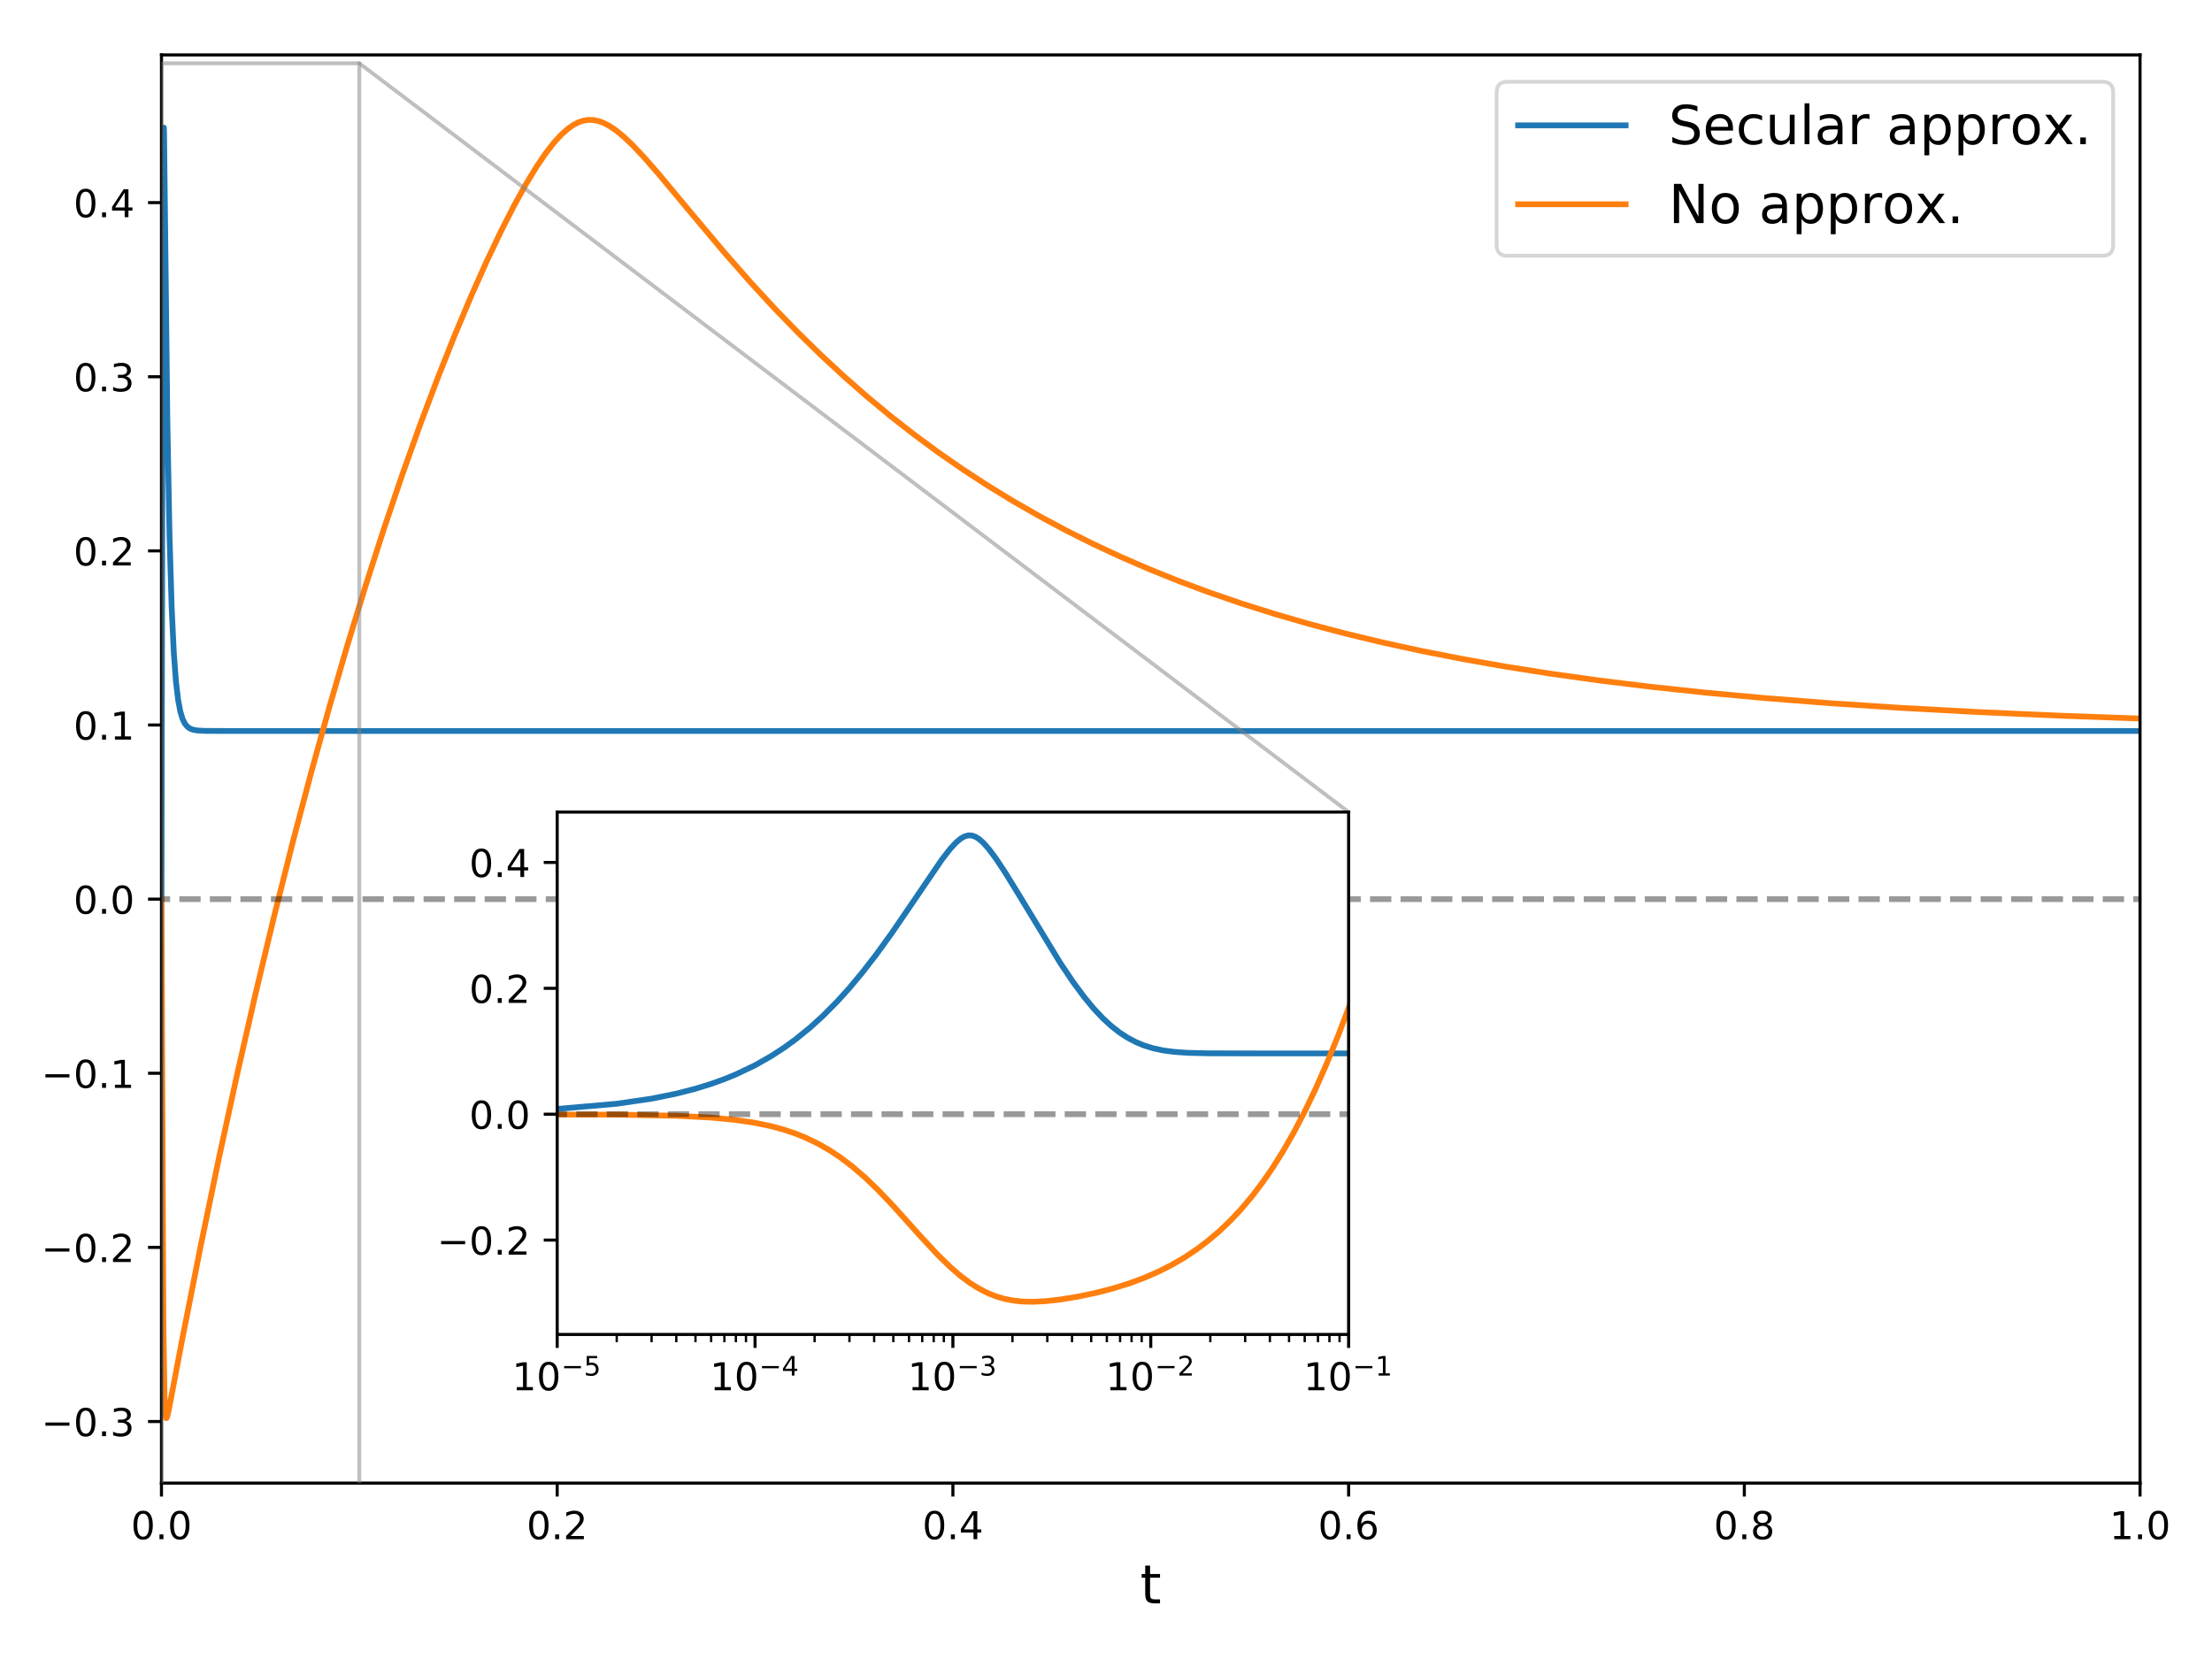 <?xml version="1.0" encoding="utf-8" standalone="no"?>
<!DOCTYPE svg PUBLIC "-//W3C//DTD SVG 1.1//EN"
  "http://www.w3.org/Graphics/SVG/1.1/DTD/svg11.dtd">
<!-- Created with matplotlib (https://matplotlib.org/) -->
<svg height="432pt" version="1.1" viewBox="0 0 576 432" width="576pt" xmlns="http://www.w3.org/2000/svg" xmlns:xlink="http://www.w3.org/1999/xlink">
 <defs>
  <style type="text/css">
*{stroke-linecap:butt;stroke-linejoin:round;}
  </style>
 </defs>
 <g id="figure_1">
  <g id="patch_1">
   <path d="M 0 432 
L 576 432 
L 576 0 
L 0 0 
z
" style="fill:#ffffff;"/>
  </g>
  <g id="axes_1">
   <g id="patch_2">
    <path d="M 42.05 386.2 
L 557.263 386.2 
L 557.263 14.3 
L 42.05 14.3 
z
" style="fill:#ffffff;"/>
   </g>
   <g id="matplotlib.axis_1">
    <g id="xtick_1">
     <g id="line2d_1">
      <defs>
       <path d="M 0 0 
L 0 3.5 
" id="mde26a92fc1" style="stroke:#000000;stroke-width:0.8;"/>
      </defs>
      <g>
       <use style="stroke:#000000;stroke-width:0.8;" x="42.045" xlink:href="#mde26a92fc1" y="386.2"/>
      </g>
     </g>
     <g id="text_1">
      <!-- 0.0 -->
      <defs>
       <path d="M 31.781 66.406 
Q 24.172 66.406 20.328 58.906 
Q 16.5 51.422 16.5 36.375 
Q 16.5 21.391 20.328 13.891 
Q 24.172 6.391 31.781 6.391 
Q 39.453 6.391 43.281 13.891 
Q 47.125 21.391 47.125 36.375 
Q 47.125 51.422 43.281 58.906 
Q 39.453 66.406 31.781 66.406 
z
M 31.781 74.219 
Q 44.047 74.219 50.516 64.516 
Q 56.984 54.828 56.984 36.375 
Q 56.984 17.969 50.516 8.266 
Q 44.047 -1.422 31.781 -1.422 
Q 19.531 -1.422 13.062 8.266 
Q 6.594 17.969 6.594 36.375 
Q 6.594 54.828 13.062 64.516 
Q 19.531 74.219 31.781 74.219 
z
" id="DejaVuSans-48"/>
       <path d="M 10.688 12.406 
L 21 12.406 
L 21 0 
L 10.688 0 
z
" id="DejaVuSans-46"/>
      </defs>
      <g transform="translate(34.093 400.798)scale(0.1 -0.1)">
       <use xlink:href="#DejaVuSans-48"/>
       <use x="63.623" xlink:href="#DejaVuSans-46"/>
       <use x="95.41" xlink:href="#DejaVuSans-48"/>
      </g>
     </g>
    </g>
    <g id="xtick_2">
     <g id="line2d_2">
      <g>
       <use style="stroke:#000000;stroke-width:0.8;" x="145.088" xlink:href="#mde26a92fc1" y="386.2"/>
      </g>
     </g>
     <g id="text_2">
      <!-- 0.2 -->
      <defs>
       <path d="M 19.188 8.297 
L 53.609 8.297 
L 53.609 0 
L 7.328 0 
L 7.328 8.297 
Q 12.938 14.109 22.625 23.891 
Q 32.328 33.688 34.812 36.531 
Q 39.547 41.844 41.422 45.531 
Q 43.312 49.219 43.312 52.781 
Q 43.312 58.594 39.234 62.25 
Q 35.156 65.922 28.609 65.922 
Q 23.969 65.922 18.812 64.312 
Q 13.672 62.703 7.812 59.422 
L 7.812 69.391 
Q 13.766 71.781 18.938 73 
Q 24.125 74.219 28.422 74.219 
Q 39.75 74.219 46.484 68.547 
Q 53.219 62.891 53.219 53.422 
Q 53.219 48.922 51.531 44.891 
Q 49.859 40.875 45.406 35.406 
Q 44.188 33.984 37.641 27.219 
Q 31.109 20.453 19.188 8.297 
z
" id="DejaVuSans-50"/>
      </defs>
      <g transform="translate(137.137 400.798)scale(0.1 -0.1)">
       <use xlink:href="#DejaVuSans-48"/>
       <use x="63.623" xlink:href="#DejaVuSans-46"/>
       <use x="95.41" xlink:href="#DejaVuSans-50"/>
      </g>
     </g>
    </g>
    <g id="xtick_3">
     <g id="line2d_3">
      <g>
       <use style="stroke:#000000;stroke-width:0.8;" x="248.132" xlink:href="#mde26a92fc1" y="386.2"/>
      </g>
     </g>
     <g id="text_3">
      <!-- 0.4 -->
      <defs>
       <path d="M 37.797 64.312 
L 12.891 25.391 
L 37.797 25.391 
z
M 35.203 72.906 
L 47.609 72.906 
L 47.609 25.391 
L 58.016 25.391 
L 58.016 17.188 
L 47.609 17.188 
L 47.609 0 
L 37.797 0 
L 37.797 17.188 
L 4.891 17.188 
L 4.891 26.703 
z
" id="DejaVuSans-52"/>
      </defs>
      <g transform="translate(240.18 400.798)scale(0.1 -0.1)">
       <use xlink:href="#DejaVuSans-48"/>
       <use x="63.623" xlink:href="#DejaVuSans-46"/>
       <use x="95.41" xlink:href="#DejaVuSans-52"/>
      </g>
     </g>
    </g>
    <g id="xtick_4">
     <g id="line2d_4">
      <g>
       <use style="stroke:#000000;stroke-width:0.8;" x="351.175" xlink:href="#mde26a92fc1" y="386.2"/>
      </g>
     </g>
     <g id="text_4">
      <!-- 0.6 -->
      <defs>
       <path d="M 33.016 40.375 
Q 26.375 40.375 22.484 35.828 
Q 18.609 31.297 18.609 23.391 
Q 18.609 15.531 22.484 10.953 
Q 26.375 6.391 33.016 6.391 
Q 39.656 6.391 43.531 10.953 
Q 47.406 15.531 47.406 23.391 
Q 47.406 31.297 43.531 35.828 
Q 39.656 40.375 33.016 40.375 
z
M 52.594 71.297 
L 52.594 62.312 
Q 48.875 64.062 45.094 64.984 
Q 41.312 65.922 37.594 65.922 
Q 27.828 65.922 22.672 59.328 
Q 17.531 52.734 16.797 39.406 
Q 19.672 43.656 24.016 45.922 
Q 28.375 48.188 33.594 48.188 
Q 44.578 48.188 50.953 41.516 
Q 57.328 34.859 57.328 23.391 
Q 57.328 12.156 50.688 5.359 
Q 44.047 -1.422 33.016 -1.422 
Q 20.359 -1.422 13.672 8.266 
Q 6.984 17.969 6.984 36.375 
Q 6.984 53.656 15.188 63.938 
Q 23.391 74.219 37.203 74.219 
Q 40.922 74.219 44.703 73.484 
Q 48.484 72.75 52.594 71.297 
z
" id="DejaVuSans-54"/>
      </defs>
      <g transform="translate(343.224 400.798)scale(0.1 -0.1)">
       <use xlink:href="#DejaVuSans-48"/>
       <use x="63.623" xlink:href="#DejaVuSans-46"/>
       <use x="95.41" xlink:href="#DejaVuSans-54"/>
      </g>
     </g>
    </g>
    <g id="xtick_5">
     <g id="line2d_5">
      <g>
       <use style="stroke:#000000;stroke-width:0.8;" x="454.219" xlink:href="#mde26a92fc1" y="386.2"/>
      </g>
     </g>
     <g id="text_5">
      <!-- 0.8 -->
      <defs>
       <path d="M 31.781 34.625 
Q 24.75 34.625 20.719 30.859 
Q 16.703 27.094 16.703 20.516 
Q 16.703 13.922 20.719 10.156 
Q 24.75 6.391 31.781 6.391 
Q 38.812 6.391 42.859 10.172 
Q 46.922 13.969 46.922 20.516 
Q 46.922 27.094 42.891 30.859 
Q 38.875 34.625 31.781 34.625 
z
M 21.922 38.812 
Q 15.578 40.375 12.031 44.719 
Q 8.5 49.078 8.5 55.328 
Q 8.5 64.062 14.719 69.141 
Q 20.953 74.219 31.781 74.219 
Q 42.672 74.219 48.875 69.141 
Q 55.078 64.062 55.078 55.328 
Q 55.078 49.078 51.531 44.719 
Q 48 40.375 41.703 38.812 
Q 48.828 37.156 52.797 32.312 
Q 56.781 27.484 56.781 20.516 
Q 56.781 9.906 50.312 4.234 
Q 43.844 -1.422 31.781 -1.422 
Q 19.734 -1.422 13.25 4.234 
Q 6.781 9.906 6.781 20.516 
Q 6.781 27.484 10.781 32.312 
Q 14.797 37.156 21.922 38.812 
z
M 18.312 54.391 
Q 18.312 48.734 21.844 45.562 
Q 25.391 42.391 31.781 42.391 
Q 38.141 42.391 41.719 45.562 
Q 45.312 48.734 45.312 54.391 
Q 45.312 60.062 41.719 63.234 
Q 38.141 66.406 31.781 66.406 
Q 25.391 66.406 21.844 63.234 
Q 18.312 60.062 18.312 54.391 
z
" id="DejaVuSans-56"/>
      </defs>
      <g transform="translate(446.267 400.798)scale(0.1 -0.1)">
       <use xlink:href="#DejaVuSans-48"/>
       <use x="63.623" xlink:href="#DejaVuSans-46"/>
       <use x="95.41" xlink:href="#DejaVuSans-56"/>
      </g>
     </g>
    </g>
    <g id="xtick_6">
     <g id="line2d_6">
      <g>
       <use style="stroke:#000000;stroke-width:0.8;" x="557.263" xlink:href="#mde26a92fc1" y="386.2"/>
      </g>
     </g>
     <g id="text_6">
      <!-- 1.0 -->
      <defs>
       <path d="M 12.406 8.297 
L 28.516 8.297 
L 28.516 63.922 
L 10.984 60.406 
L 10.984 69.391 
L 28.422 72.906 
L 38.281 72.906 
L 38.281 8.297 
L 54.391 8.297 
L 54.391 0 
L 12.406 0 
z
" id="DejaVuSans-49"/>
      </defs>
      <g transform="translate(549.311 400.798)scale(0.1 -0.1)">
       <use xlink:href="#DejaVuSans-49"/>
       <use x="63.623" xlink:href="#DejaVuSans-46"/>
       <use x="95.41" xlink:href="#DejaVuSans-48"/>
      </g>
     </g>
    </g>
    <g id="text_7">
     <!-- t -->
     <defs>
      <path d="M 18.312 70.219 
L 18.312 54.688 
L 36.812 54.688 
L 36.812 47.703 
L 18.312 47.703 
L 18.312 18.016 
Q 18.312 11.328 20.141 9.422 
Q 21.969 7.516 27.594 7.516 
L 36.812 7.516 
L 36.812 0 
L 27.594 0 
Q 17.188 0 13.234 3.875 
Q 9.281 7.766 9.281 18.016 
L 9.281 47.703 
L 2.688 47.703 
L 2.688 54.688 
L 9.281 54.688 
L 9.281 70.219 
z
" id="DejaVuSans-116"/>
     </defs>
     <g transform="translate(296.912 417.516)scale(0.14 -0.14)">
      <use xlink:href="#DejaVuSans-116"/>
     </g>
    </g>
   </g>
   <g id="matplotlib.axis_2">
    <g id="ytick_1">
     <g id="line2d_7">
      <defs>
       <path d="M 0 0 
L -3.5 0 
" id="me6faec0bae" style="stroke:#000000;stroke-width:0.8;"/>
      </defs>
      <g>
       <use style="stroke:#000000;stroke-width:0.8;" x="42.05" xlink:href="#me6faec0bae" y="370.167"/>
      </g>
     </g>
     <g id="text_8">
      <!-- −0.3 -->
      <defs>
       <path d="M 10.594 35.5 
L 73.188 35.5 
L 73.188 27.203 
L 10.594 27.203 
z
" id="DejaVuSans-8722"/>
       <path d="M 40.578 39.312 
Q 47.656 37.797 51.625 33 
Q 55.609 28.219 55.609 21.188 
Q 55.609 10.406 48.188 4.484 
Q 40.766 -1.422 27.094 -1.422 
Q 22.516 -1.422 17.656 -0.516 
Q 12.797 0.391 7.625 2.203 
L 7.625 11.719 
Q 11.719 9.328 16.594 8.109 
Q 21.484 6.891 26.812 6.891 
Q 36.078 6.891 40.938 10.547 
Q 45.797 14.203 45.797 21.188 
Q 45.797 27.641 41.281 31.266 
Q 36.766 34.906 28.719 34.906 
L 20.219 34.906 
L 20.219 43.016 
L 29.109 43.016 
Q 36.375 43.016 40.234 45.922 
Q 44.094 48.828 44.094 54.297 
Q 44.094 59.906 40.109 62.906 
Q 36.141 65.922 28.719 65.922 
Q 24.656 65.922 20.016 65.031 
Q 15.375 64.156 9.812 62.312 
L 9.812 71.094 
Q 15.438 72.656 20.344 73.438 
Q 25.25 74.219 29.594 74.219 
Q 40.828 74.219 47.359 69.109 
Q 53.906 64.016 53.906 55.328 
Q 53.906 49.266 50.438 45.094 
Q 46.969 40.922 40.578 39.312 
z
" id="DejaVuSans-51"/>
      </defs>
      <g transform="translate(10.767 373.966)scale(0.1 -0.1)">
       <use xlink:href="#DejaVuSans-8722"/>
       <use x="83.789" xlink:href="#DejaVuSans-48"/>
       <use x="147.412" xlink:href="#DejaVuSans-46"/>
       <use x="179.199" xlink:href="#DejaVuSans-51"/>
      </g>
     </g>
    </g>
    <g id="ytick_2">
     <g id="line2d_8">
      <g>
       <use style="stroke:#000000;stroke-width:0.8;" x="42.05" xlink:href="#me6faec0bae" y="324.823"/>
      </g>
     </g>
     <g id="text_9">
      <!-- −0.2 -->
      <g transform="translate(10.767 328.622)scale(0.1 -0.1)">
       <use xlink:href="#DejaVuSans-8722"/>
       <use x="83.789" xlink:href="#DejaVuSans-48"/>
       <use x="147.412" xlink:href="#DejaVuSans-46"/>
       <use x="179.199" xlink:href="#DejaVuSans-50"/>
      </g>
     </g>
    </g>
    <g id="ytick_3">
     <g id="line2d_9">
      <g>
       <use style="stroke:#000000;stroke-width:0.8;" x="42.05" xlink:href="#me6faec0bae" y="279.479"/>
      </g>
     </g>
     <g id="text_10">
      <!-- −0.1 -->
      <g transform="translate(10.767 283.278)scale(0.1 -0.1)">
       <use xlink:href="#DejaVuSans-8722"/>
       <use x="83.789" xlink:href="#DejaVuSans-48"/>
       <use x="147.412" xlink:href="#DejaVuSans-46"/>
       <use x="179.199" xlink:href="#DejaVuSans-49"/>
      </g>
     </g>
    </g>
    <g id="ytick_4">
     <g id="line2d_10">
      <g>
       <use style="stroke:#000000;stroke-width:0.8;" x="42.05" xlink:href="#me6faec0bae" y="234.135"/>
      </g>
     </g>
     <g id="text_11">
      <!-- 0.0 -->
      <g transform="translate(19.147 237.934)scale(0.1 -0.1)">
       <use xlink:href="#DejaVuSans-48"/>
       <use x="63.623" xlink:href="#DejaVuSans-46"/>
       <use x="95.41" xlink:href="#DejaVuSans-48"/>
      </g>
     </g>
    </g>
    <g id="ytick_5">
     <g id="line2d_11">
      <g>
       <use style="stroke:#000000;stroke-width:0.8;" x="42.05" xlink:href="#me6faec0bae" y="188.791"/>
      </g>
     </g>
     <g id="text_12">
      <!-- 0.1 -->
      <g transform="translate(19.147 192.59)scale(0.1 -0.1)">
       <use xlink:href="#DejaVuSans-48"/>
       <use x="63.623" xlink:href="#DejaVuSans-46"/>
       <use x="95.41" xlink:href="#DejaVuSans-49"/>
      </g>
     </g>
    </g>
    <g id="ytick_6">
     <g id="line2d_12">
      <g>
       <use style="stroke:#000000;stroke-width:0.8;" x="42.05" xlink:href="#me6faec0bae" y="143.446"/>
      </g>
     </g>
     <g id="text_13">
      <!-- 0.2 -->
      <g transform="translate(19.147 147.246)scale(0.1 -0.1)">
       <use xlink:href="#DejaVuSans-48"/>
       <use x="63.623" xlink:href="#DejaVuSans-46"/>
       <use x="95.41" xlink:href="#DejaVuSans-50"/>
      </g>
     </g>
    </g>
    <g id="ytick_7">
     <g id="line2d_13">
      <g>
       <use style="stroke:#000000;stroke-width:0.8;" x="42.05" xlink:href="#me6faec0bae" y="98.102"/>
      </g>
     </g>
     <g id="text_14">
      <!-- 0.3 -->
      <g transform="translate(19.147 101.902)scale(0.1 -0.1)">
       <use xlink:href="#DejaVuSans-48"/>
       <use x="63.623" xlink:href="#DejaVuSans-46"/>
       <use x="95.41" xlink:href="#DejaVuSans-51"/>
      </g>
     </g>
    </g>
    <g id="ytick_8">
     <g id="line2d_14">
      <g>
       <use style="stroke:#000000;stroke-width:0.8;" x="42.05" xlink:href="#me6faec0bae" y="52.758"/>
      </g>
     </g>
     <g id="text_15">
      <!-- 0.4 -->
      <g transform="translate(19.147 56.558)scale(0.1 -0.1)">
       <use xlink:href="#DejaVuSans-48"/>
       <use x="63.623" xlink:href="#DejaVuSans-46"/>
       <use x="95.41" xlink:href="#DejaVuSans-52"/>
      </g>
     </g>
    </g>
   </g>
   <g id="line2d_15">
    <path clip-path="url(#pb0a3fda556)" d="M 42.045 234.135 
L 42.359 84.023 
L 42.642 33.712 
L 42.668 33.229 
L 42.72 34.515 
L 42.88 48.341 
L 43.58 109.576 
L 44.142 139.371 
L 44.703 158.178 
L 45.265 170.046 
L 45.827 177.537 
L 46.388 182.264 
L 46.95 185.247 
L 47.516 187.144 
L 48.099 188.361 
L 48.712 189.147 
L 49.392 189.662 
L 50.216 190 
L 51.36 190.214 
L 53.333 190.324 
L 59.531 190.351 
L 557.263 190.351 
L 557.263 190.351 
" style="fill:none;stroke:#1f77b4;stroke-linecap:square;stroke-width:1.5;"/>
   </g>
   <g id="line2d_16">
    <path clip-path="url(#pb0a3fda556)" d="M 42.045 234.135 
L 42.071 235.871 
L 42.189 266.907 
L 42.545 344.252 
L 42.823 363.199 
L 43.08 368.368 
L 43.292 369.284 
L 43.4 369.236 
L 43.405 369.228 
L 43.591 368.727 
L 44.028 366.731 
L 47.48 348.606 
L 52.267 324.406 
L 57.058 301.316 
L 61.85 279.313 
L 66.641 258.346 
L 71.428 238.392 
L 76.214 219.383 
L 80.995 201.297 
L 85.771 184.093 
L 90.537 167.752 
L 95.282 152.267 
L 100.007 137.602 
L 104.695 123.768 
L 109.327 110.786 
L 113.882 98.674 
L 118.328 87.473 
L 122.615 77.267 
L 126.685 68.14 
L 130.477 60.17 
L 133.934 53.407 
L 137.025 47.834 
L 139.751 43.362 
L 142.136 39.861 
L 144.228 37.17 
L 146.078 35.14 
L 147.731 33.644 
L 149.236 32.574 
L 150.627 31.851 
L 151.941 31.413 
L 153.219 31.219 
L 154.496 31.25 
L 155.81 31.508 
L 157.201 32.013 
L 158.716 32.806 
L 160.411 33.953 
L 162.369 35.556 
L 164.703 37.768 
L 167.624 40.859 
L 171.612 45.427 
L 178.943 54.232 
L 188.64 65.778 
L 195.384 73.456 
L 201.654 80.261 
L 207.744 86.543 
L 213.767 92.439 
L 219.779 98.015 
L 225.818 103.312 
L 231.908 108.36 
L 238.07 113.179 
L 244.319 117.786 
L 250.677 122.195 
L 257.153 126.417 
L 263.758 130.457 
L 270.513 134.328 
L 277.432 138.036 
L 284.527 141.586 
L 291.817 144.985 
L 299.324 148.238 
L 307.068 151.352 
L 315.069 154.328 
L 323.354 157.171 
L 331.948 159.885 
L 340.881 162.471 
L 350.191 164.934 
L 359.914 167.274 
L 370.094 169.494 
L 380.785 171.596 
L 392.043 173.582 
L 403.939 175.452 
L 416.557 177.209 
L 429.988 178.852 
L 444.353 180.382 
L 459.794 181.801 
L 476.487 183.109 
L 494.658 184.307 
L 514.592 185.394 
L 536.674 186.371 
L 557.263 187.108 
L 557.263 187.108 
" style="fill:none;stroke:#ff7f0e;stroke-linecap:square;stroke-width:1.5;"/>
   </g>
   <g id="line2d_17">
    <path clip-path="url(#pb0a3fda556)" d="M -1 234.135 
L 577 234.135 
" style="fill:none;stroke:#000000;stroke-dasharray:5.55,2.4;stroke-dashoffset:0;stroke-opacity:0.4;stroke-width:1.5;"/>
   </g>
   <g id="patch_3">
    <path d="M 42.05 386.2 
L 42.05 14.3 
" style="fill:none;stroke:#000000;stroke-linecap:square;stroke-linejoin:miter;stroke-width:0.8;"/>
   </g>
   <g id="patch_4">
    <path d="M 557.263 386.2 
L 557.263 14.3 
" style="fill:none;stroke:#000000;stroke-linecap:square;stroke-linejoin:miter;stroke-width:0.8;"/>
   </g>
   <g id="patch_5">
    <path d="M 42.05 386.2 
L 557.263 386.2 
" style="fill:none;stroke:#000000;stroke-linecap:square;stroke-linejoin:miter;stroke-width:0.8;"/>
   </g>
   <g id="patch_6">
    <path d="M 42.05 14.3 
L 557.263 14.3 
" style="fill:none;stroke:#000000;stroke-linecap:square;stroke-linejoin:miter;stroke-width:0.8;"/>
   </g>
   <g id="patch_7">
    <path clip-path="url(#pb0a3fda556)" d="M 42.05 392.839 
L 93.567 392.839 
L 93.567 16.483 
L 42.05 16.483 
z
" style="fill:none;opacity:0.5;stroke:#808080;stroke-linejoin:miter;"/>
   </g>
   <g id="patch_8">
    <path d="M 351.175 211.463 
Q 222.371 113.973 93.567 16.483 
" style="fill:none;opacity:0.5;stroke:#808080;stroke-linecap:round;"/>
   </g>
   <g id="axes_2">
    <g id="patch_9">
     <path d="M 145.088 347.495 
L 351.175 347.495 
L 351.175 211.463 
L 145.088 211.463 
z
" style="fill:#ffffff;"/>
    </g>
    <g id="matplotlib.axis_3">
     <g id="xtick_7">
      <g id="line2d_18">
       <g>
        <use style="stroke:#000000;stroke-width:0.8;" x="145.088" xlink:href="#mde26a92fc1" y="347.495"/>
       </g>
      </g>
      <g id="text_16">
       <!-- $\mathdefault{10^{-5}}$ -->
       <defs>
        <path d="M 10.797 72.906 
L 49.516 72.906 
L 49.516 64.594 
L 19.828 64.594 
L 19.828 46.734 
Q 21.969 47.469 24.109 47.828 
Q 26.266 48.188 28.422 48.188 
Q 40.625 48.188 47.75 41.5 
Q 54.891 34.812 54.891 23.391 
Q 54.891 11.625 47.562 5.094 
Q 40.234 -1.422 26.906 -1.422 
Q 22.312 -1.422 17.547 -0.641 
Q 12.797 0.141 7.719 1.703 
L 7.719 11.625 
Q 12.109 9.234 16.797 8.062 
Q 21.484 6.891 26.703 6.891 
Q 35.156 6.891 40.078 11.328 
Q 45.016 15.766 45.016 23.391 
Q 45.016 31 40.078 35.438 
Q 35.156 39.891 26.703 39.891 
Q 22.75 39.891 18.812 39.016 
Q 14.891 38.141 10.797 36.281 
z
" id="DejaVuSans-53"/>
       </defs>
       <g transform="translate(133.338 362.093)scale(0.1 -0.1)">
        <use transform="translate(0 0.684)" xlink:href="#DejaVuSans-49"/>
        <use transform="translate(63.623 0.684)" xlink:href="#DejaVuSans-48"/>
        <use transform="translate(128.203 38.966)scale(0.7)" xlink:href="#DejaVuSans-8722"/>
        <use transform="translate(186.855 38.966)scale(0.7)" xlink:href="#DejaVuSans-53"/>
       </g>
      </g>
     </g>
     <g id="xtick_8">
      <g id="line2d_19">
       <g>
        <use style="stroke:#000000;stroke-width:0.8;" x="196.61" xlink:href="#mde26a92fc1" y="347.495"/>
       </g>
      </g>
      <g id="text_17">
       <!-- $\mathdefault{10^{-4}}$ -->
       <g transform="translate(184.86 362.093)scale(0.1 -0.1)">
        <use transform="translate(0 0.684)" xlink:href="#DejaVuSans-49"/>
        <use transform="translate(63.623 0.684)" xlink:href="#DejaVuSans-48"/>
        <use transform="translate(128.203 38.966)scale(0.7)" xlink:href="#DejaVuSans-8722"/>
        <use transform="translate(186.855 38.966)scale(0.7)" xlink:href="#DejaVuSans-52"/>
       </g>
      </g>
     </g>
     <g id="xtick_9">
      <g id="line2d_20">
       <g>
        <use style="stroke:#000000;stroke-width:0.8;" x="248.132" xlink:href="#mde26a92fc1" y="347.495"/>
       </g>
      </g>
      <g id="text_18">
       <!-- $\mathdefault{10^{-3}}$ -->
       <g transform="translate(236.382 362.093)scale(0.1 -0.1)">
        <use transform="translate(0 0.766)" xlink:href="#DejaVuSans-49"/>
        <use transform="translate(63.623 0.766)" xlink:href="#DejaVuSans-48"/>
        <use transform="translate(128.203 39.047)scale(0.7)" xlink:href="#DejaVuSans-8722"/>
        <use transform="translate(186.855 39.047)scale(0.7)" xlink:href="#DejaVuSans-51"/>
       </g>
      </g>
     </g>
     <g id="xtick_10">
      <g id="line2d_21">
       <g>
        <use style="stroke:#000000;stroke-width:0.8;" x="299.654" xlink:href="#mde26a92fc1" y="347.495"/>
       </g>
      </g>
      <g id="text_19">
       <!-- $\mathdefault{10^{-2}}$ -->
       <g transform="translate(287.904 362.093)scale(0.1 -0.1)">
        <use transform="translate(0 0.766)" xlink:href="#DejaVuSans-49"/>
        <use transform="translate(63.623 0.766)" xlink:href="#DejaVuSans-48"/>
        <use transform="translate(128.203 39.047)scale(0.7)" xlink:href="#DejaVuSans-8722"/>
        <use transform="translate(186.855 39.047)scale(0.7)" xlink:href="#DejaVuSans-50"/>
       </g>
      </g>
     </g>
     <g id="xtick_11">
      <g id="line2d_22">
       <g>
        <use style="stroke:#000000;stroke-width:0.8;" x="351.175" xlink:href="#mde26a92fc1" y="347.495"/>
       </g>
      </g>
      <g id="text_20">
       <!-- $\mathdefault{10^{-1}}$ -->
       <g transform="translate(339.425 362.093)scale(0.1 -0.1)">
        <use transform="translate(0 0.684)" xlink:href="#DejaVuSans-49"/>
        <use transform="translate(63.623 0.684)" xlink:href="#DejaVuSans-48"/>
        <use transform="translate(128.203 38.966)scale(0.7)" xlink:href="#DejaVuSans-8722"/>
        <use transform="translate(186.855 38.966)scale(0.7)" xlink:href="#DejaVuSans-49"/>
       </g>
      </g>
     </g>
     <g id="xtick_12">
      <g id="line2d_23">
       <defs>
        <path d="M 0 0 
L 0 2 
" id="m61cfe5e631" style="stroke:#000000;stroke-width:0.6;"/>
       </defs>
       <g>
        <use style="stroke:#000000;stroke-width:0.6;" x="160.598" xlink:href="#m61cfe5e631" y="347.495"/>
       </g>
      </g>
     </g>
     <g id="xtick_13">
      <g id="line2d_24">
       <g>
        <use style="stroke:#000000;stroke-width:0.6;" x="169.671" xlink:href="#m61cfe5e631" y="347.495"/>
       </g>
      </g>
     </g>
     <g id="xtick_14">
      <g id="line2d_25">
       <g>
        <use style="stroke:#000000;stroke-width:0.6;" x="176.108" xlink:href="#m61cfe5e631" y="347.495"/>
       </g>
      </g>
     </g>
     <g id="xtick_15">
      <g id="line2d_26">
       <g>
        <use style="stroke:#000000;stroke-width:0.6;" x="181.101" xlink:href="#m61cfe5e631" y="347.495"/>
       </g>
      </g>
     </g>
     <g id="xtick_16">
      <g id="line2d_27">
       <g>
        <use style="stroke:#000000;stroke-width:0.6;" x="185.18" xlink:href="#m61cfe5e631" y="347.495"/>
       </g>
      </g>
     </g>
     <g id="xtick_17">
      <g id="line2d_28">
       <g>
        <use style="stroke:#000000;stroke-width:0.6;" x="188.629" xlink:href="#m61cfe5e631" y="347.495"/>
       </g>
      </g>
     </g>
     <g id="xtick_18">
      <g id="line2d_29">
       <g>
        <use style="stroke:#000000;stroke-width:0.6;" x="191.617" xlink:href="#m61cfe5e631" y="347.495"/>
       </g>
      </g>
     </g>
     <g id="xtick_19">
      <g id="line2d_30">
       <g>
        <use style="stroke:#000000;stroke-width:0.6;" x="194.253" xlink:href="#m61cfe5e631" y="347.495"/>
       </g>
      </g>
     </g>
     <g id="xtick_20">
      <g id="line2d_31">
       <g>
        <use style="stroke:#000000;stroke-width:0.6;" x="212.12" xlink:href="#m61cfe5e631" y="347.495"/>
       </g>
      </g>
     </g>
     <g id="xtick_21">
      <g id="line2d_32">
       <g>
        <use style="stroke:#000000;stroke-width:0.6;" x="221.192" xlink:href="#m61cfe5e631" y="347.495"/>
       </g>
      </g>
     </g>
     <g id="xtick_22">
      <g id="line2d_33">
       <g>
        <use style="stroke:#000000;stroke-width:0.6;" x="227.629" xlink:href="#m61cfe5e631" y="347.495"/>
       </g>
      </g>
     </g>
     <g id="xtick_23">
      <g id="line2d_34">
       <g>
        <use style="stroke:#000000;stroke-width:0.6;" x="232.622" xlink:href="#m61cfe5e631" y="347.495"/>
       </g>
      </g>
     </g>
     <g id="xtick_24">
      <g id="line2d_35">
       <g>
        <use style="stroke:#000000;stroke-width:0.6;" x="236.702" xlink:href="#m61cfe5e631" y="347.495"/>
       </g>
      </g>
     </g>
     <g id="xtick_25">
      <g id="line2d_36">
       <g>
        <use style="stroke:#000000;stroke-width:0.6;" x="240.151" xlink:href="#m61cfe5e631" y="347.495"/>
       </g>
      </g>
     </g>
     <g id="xtick_26">
      <g id="line2d_37">
       <g>
        <use style="stroke:#000000;stroke-width:0.6;" x="243.139" xlink:href="#m61cfe5e631" y="347.495"/>
       </g>
      </g>
     </g>
     <g id="xtick_27">
      <g id="line2d_38">
       <g>
        <use style="stroke:#000000;stroke-width:0.6;" x="245.774" xlink:href="#m61cfe5e631" y="347.495"/>
       </g>
      </g>
     </g>
     <g id="xtick_28">
      <g id="line2d_39">
       <g>
        <use style="stroke:#000000;stroke-width:0.6;" x="263.642" xlink:href="#m61cfe5e631" y="347.495"/>
       </g>
      </g>
     </g>
     <g id="xtick_29">
      <g id="line2d_40">
       <g>
        <use style="stroke:#000000;stroke-width:0.6;" x="272.714" xlink:href="#m61cfe5e631" y="347.495"/>
       </g>
      </g>
     </g>
     <g id="xtick_30">
      <g id="line2d_41">
       <g>
        <use style="stroke:#000000;stroke-width:0.6;" x="279.151" xlink:href="#m61cfe5e631" y="347.495"/>
       </g>
      </g>
     </g>
     <g id="xtick_31">
      <g id="line2d_42">
       <g>
        <use style="stroke:#000000;stroke-width:0.6;" x="284.144" xlink:href="#m61cfe5e631" y="347.495"/>
       </g>
      </g>
     </g>
     <g id="xtick_32">
      <g id="line2d_43">
       <g>
        <use style="stroke:#000000;stroke-width:0.6;" x="288.224" xlink:href="#m61cfe5e631" y="347.495"/>
       </g>
      </g>
     </g>
     <g id="xtick_33">
      <g id="line2d_44">
       <g>
        <use style="stroke:#000000;stroke-width:0.6;" x="291.673" xlink:href="#m61cfe5e631" y="347.495"/>
       </g>
      </g>
     </g>
     <g id="xtick_34">
      <g id="line2d_45">
       <g>
        <use style="stroke:#000000;stroke-width:0.6;" x="294.661" xlink:href="#m61cfe5e631" y="347.495"/>
       </g>
      </g>
     </g>
     <g id="xtick_35">
      <g id="line2d_46">
       <g>
        <use style="stroke:#000000;stroke-width:0.6;" x="297.296" xlink:href="#m61cfe5e631" y="347.495"/>
       </g>
      </g>
     </g>
     <g id="xtick_36">
      <g id="line2d_47">
       <g>
        <use style="stroke:#000000;stroke-width:0.6;" x="315.163" xlink:href="#m61cfe5e631" y="347.495"/>
       </g>
      </g>
     </g>
     <g id="xtick_37">
      <g id="line2d_48">
       <g>
        <use style="stroke:#000000;stroke-width:0.6;" x="324.236" xlink:href="#m61cfe5e631" y="347.495"/>
       </g>
      </g>
     </g>
     <g id="xtick_38">
      <g id="line2d_49">
       <g>
        <use style="stroke:#000000;stroke-width:0.6;" x="330.673" xlink:href="#m61cfe5e631" y="347.495"/>
       </g>
      </g>
     </g>
     <g id="xtick_39">
      <g id="line2d_50">
       <g>
        <use style="stroke:#000000;stroke-width:0.6;" x="335.666" xlink:href="#m61cfe5e631" y="347.495"/>
       </g>
      </g>
     </g>
     <g id="xtick_40">
      <g id="line2d_51">
       <g>
        <use style="stroke:#000000;stroke-width:0.6;" x="339.745" xlink:href="#m61cfe5e631" y="347.495"/>
       </g>
      </g>
     </g>
     <g id="xtick_41">
      <g id="line2d_52">
       <g>
        <use style="stroke:#000000;stroke-width:0.6;" x="343.195" xlink:href="#m61cfe5e631" y="347.495"/>
       </g>
      </g>
     </g>
     <g id="xtick_42">
      <g id="line2d_53">
       <g>
        <use style="stroke:#000000;stroke-width:0.6;" x="346.182" xlink:href="#m61cfe5e631" y="347.495"/>
       </g>
      </g>
     </g>
     <g id="xtick_43">
      <g id="line2d_54">
       <g>
        <use style="stroke:#000000;stroke-width:0.6;" x="348.818" xlink:href="#m61cfe5e631" y="347.495"/>
       </g>
      </g>
     </g>
    </g>
    <g id="matplotlib.axis_4">
     <g id="ytick_9">
      <g id="line2d_55">
       <g>
        <use style="stroke:#000000;stroke-width:0.8;" x="145.088" xlink:href="#me6faec0bae" y="322.911"/>
       </g>
      </g>
      <g id="text_21">
       <!-- −0.2 -->
       <g transform="translate(113.806 326.71)scale(0.1 -0.1)">
        <use xlink:href="#DejaVuSans-8722"/>
        <use x="83.789" xlink:href="#DejaVuSans-48"/>
        <use x="147.412" xlink:href="#DejaVuSans-46"/>
        <use x="179.199" xlink:href="#DejaVuSans-50"/>
       </g>
      </g>
     </g>
     <g id="ytick_10">
      <g id="line2d_56">
       <g>
        <use style="stroke:#000000;stroke-width:0.8;" x="145.088" xlink:href="#me6faec0bae" y="290.132"/>
       </g>
      </g>
      <g id="text_22">
       <!-- 0.0 -->
       <g transform="translate(122.185 293.931)scale(0.1 -0.1)">
        <use xlink:href="#DejaVuSans-48"/>
        <use x="63.623" xlink:href="#DejaVuSans-46"/>
        <use x="95.41" xlink:href="#DejaVuSans-48"/>
       </g>
      </g>
     </g>
     <g id="ytick_11">
      <g id="line2d_57">
       <g>
        <use style="stroke:#000000;stroke-width:0.8;" x="145.088" xlink:href="#me6faec0bae" y="257.353"/>
       </g>
      </g>
      <g id="text_23">
       <!-- 0.2 -->
       <g transform="translate(122.185 261.152)scale(0.1 -0.1)">
        <use xlink:href="#DejaVuSans-48"/>
        <use x="63.623" xlink:href="#DejaVuSans-46"/>
        <use x="95.41" xlink:href="#DejaVuSans-50"/>
       </g>
      </g>
     </g>
     <g id="ytick_12">
      <g id="line2d_58">
       <g>
        <use style="stroke:#000000;stroke-width:0.8;" x="145.088" xlink:href="#me6faec0bae" y="224.574"/>
       </g>
      </g>
      <g id="text_24">
       <!-- 0.4 -->
       <g transform="translate(122.185 228.373)scale(0.1 -0.1)">
        <use xlink:href="#DejaVuSans-48"/>
        <use x="63.623" xlink:href="#DejaVuSans-46"/>
        <use x="95.41" xlink:href="#DejaVuSans-52"/>
       </g>
      </g>
     </g>
    </g>
    <g id="line2d_59">
     <path clip-path="url(#p7aab4ba5bd)" d="M -1 288.766 
L 145.088 288.762 
L 160.598 287.414 
L 169.671 286.088 
L 176.108 284.784 
L 181.101 283.501 
L 185.18 282.239 
L 188.629 280.997 
L 191.617 279.776 
L 196.61 277.39 
L 200.69 275.081 
L 204.139 272.844 
L 207.127 270.677 
L 210.972 267.552 
L 214.252 264.57 
L 217.99 260.804 
L 221.192 257.262 
L 224.641 253.124 
L 228.182 248.547 
L 232.17 243.037 
L 237.436 235.332 
L 245.272 223.814 
L 247.45 221.01 
L 249.009 219.33 
L 250.265 218.299 
L 251.259 217.761 
L 252.211 217.527 
L 253.125 217.582 
L 254.002 217.892 
L 255.012 218.532 
L 256.135 219.543 
L 257.501 221.093 
L 259.337 223.557 
L 261.776 227.235 
L 265.57 233.414 
L 276.099 250.766 
L 279.429 255.724 
L 282.278 259.575 
L 284.805 262.628 
L 287.154 265.127 
L 289.386 267.181 
L 291.545 268.869 
L 293.66 270.243 
L 295.779 271.359 
L 297.958 272.256 
L 300.272 272.968 
L 302.8 273.51 
L 305.713 273.901 
L 309.344 274.154 
L 314.7 274.28 
L 328.874 274.307 
L 402.697 274.307 
L 402.697 274.307 
" style="fill:none;stroke:#1f77b4;stroke-linecap:square;stroke-width:1.5;"/>
    </g>
    <g id="line2d_60">
     <path clip-path="url(#p7aab4ba5bd)" d="M -1 290.159 
L 160.598 290.239 
L 176.108 290.542 
L 185.18 291.016 
L 191.617 291.638 
L 196.61 292.384 
L 200.69 293.234 
L 204.139 294.171 
L 207.127 295.177 
L 209.762 296.238 
L 213.211 297.906 
L 216.199 299.633 
L 218.835 301.39 
L 221.926 303.737 
L 225.272 306.623 
L 228.721 309.945 
L 232.622 314.045 
L 239.502 321.707 
L 244.231 326.795 
L 247.45 329.933 
L 250.06 332.19 
L 252.581 334.079 
L 254.847 335.507 
L 257.055 336.647 
L 259.337 337.565 
L 261.531 338.211 
L 263.864 338.667 
L 266.376 338.925 
L 269.165 338.979 
L 272.338 338.812 
L 276.163 338.38 
L 280.665 337.644 
L 285.448 336.638 
L 290.015 335.454 
L 294.209 334.139 
L 298.102 332.687 
L 301.746 331.093 
L 305.177 329.35 
L 308.441 327.444 
L 311.566 325.362 
L 314.585 323.082 
L 317.508 320.595 
L 320.361 317.874 
L 323.159 314.897 
L 325.916 311.634 
L 328.649 308.055 
L 331.372 304.116 
L 334.1 299.776 
L 336.843 294.989 
L 339.622 289.684 
L 342.454 283.793 
L 345.368 277.209 
L 348.401 269.795 
L 351.623 261.32 
L 355.184 251.307 
L 359.741 237.772 
L 364.502 223.759 
L 366.03 219.923 
L 366.988 218.059 
L 367.667 217.179 
L 368.186 216.835 
L 368.625 216.797 
L 369.058 216.99 
L 369.56 217.475 
L 370.196 218.429 
L 371.066 220.175 
L 372.377 223.357 
L 374.902 230.189 
L 379.354 242.144 
L 382.002 248.601 
L 384.312 253.667 
L 386.421 257.772 
L 388.391 261.133 
L 390.261 263.894 
L 392.06 266.163 
L 393.815 268.026 
L 395.552 269.55 
L 397.301 270.792 
L 399.097 271.796 
L 400.987 272.597 
L 402.697 273.134 
L 402.697 273.134 
" style="fill:none;stroke:#ff7f0e;stroke-linecap:square;stroke-width:1.5;"/>
    </g>
    <g id="line2d_61">
     <path clip-path="url(#p7aab4ba5bd)" d="M -1 290.132 
L 418.207 290.132 
" style="fill:none;stroke:#000000;stroke-dasharray:5.55,2.4;stroke-dashoffset:0;stroke-opacity:0.4;stroke-width:1.5;"/>
    </g>
    <g id="patch_10">
     <path d="M 145.088 347.495 
L 145.088 211.463 
" style="fill:none;stroke:#000000;stroke-linecap:square;stroke-linejoin:miter;stroke-width:0.8;"/>
    </g>
    <g id="patch_11">
     <path d="M 351.175 347.495 
L 351.175 211.463 
" style="fill:none;stroke:#000000;stroke-linecap:square;stroke-linejoin:miter;stroke-width:0.8;"/>
    </g>
    <g id="patch_12">
     <path d="M 145.088 347.495 
L 351.175 347.495 
" style="fill:none;stroke:#000000;stroke-linecap:square;stroke-linejoin:miter;stroke-width:0.8;"/>
    </g>
    <g id="patch_13">
     <path d="M 145.088 211.463 
L 351.175 211.463 
" style="fill:none;stroke:#000000;stroke-linecap:square;stroke-linejoin:miter;stroke-width:0.8;"/>
    </g>
   </g>
   <g id="legend_1">
    <g id="patch_14">
     <path d="M 392.515 66.599 
L 547.462 66.599 
Q 550.263 66.599 550.263 63.799 
L 550.263 24.1 
Q 550.263 21.3 547.462 21.3 
L 392.515 21.3 
Q 389.715 21.3 389.715 24.1 
L 389.715 63.799 
Q 389.715 66.599 392.515 66.599 
z
" style="fill:#ffffff;opacity:0.8;stroke:#cccccc;stroke-linejoin:miter;"/>
    </g>
    <g id="line2d_62">
     <path d="M 395.315 32.638 
L 423.315 32.638 
" style="fill:none;stroke:#1f77b4;stroke-linecap:square;stroke-width:1.5;"/>
    </g>
    <g id="line2d_63"/>
    <g id="text_25">
     <!-- Secular approx. -->
     <defs>
      <path d="M 53.516 70.516 
L 53.516 60.891 
Q 47.906 63.578 42.922 64.891 
Q 37.938 66.219 33.297 66.219 
Q 25.25 66.219 20.875 63.094 
Q 16.5 59.969 16.5 54.203 
Q 16.5 49.359 19.406 46.891 
Q 22.312 44.438 30.422 42.922 
L 36.375 41.703 
Q 47.406 39.594 52.656 34.297 
Q 57.906 29 57.906 20.125 
Q 57.906 9.516 50.797 4.047 
Q 43.703 -1.422 29.984 -1.422 
Q 24.812 -1.422 18.969 -0.25 
Q 13.141 0.922 6.891 3.219 
L 6.891 13.375 
Q 12.891 10.016 18.656 8.297 
Q 24.422 6.594 29.984 6.594 
Q 38.422 6.594 43.016 9.906 
Q 47.609 13.234 47.609 19.391 
Q 47.609 24.75 44.312 27.781 
Q 41.016 30.812 33.5 32.328 
L 27.484 33.5 
Q 16.453 35.688 11.516 40.375 
Q 6.594 45.062 6.594 53.422 
Q 6.594 63.094 13.406 68.656 
Q 20.219 74.219 32.172 74.219 
Q 37.312 74.219 42.625 73.281 
Q 47.953 72.359 53.516 70.516 
z
" id="DejaVuSans-83"/>
      <path d="M 56.203 29.594 
L 56.203 25.203 
L 14.891 25.203 
Q 15.484 15.922 20.484 11.062 
Q 25.484 6.203 34.422 6.203 
Q 39.594 6.203 44.453 7.469 
Q 49.312 8.734 54.109 11.281 
L 54.109 2.781 
Q 49.266 0.734 44.188 -0.344 
Q 39.109 -1.422 33.891 -1.422 
Q 20.797 -1.422 13.156 6.188 
Q 5.516 13.812 5.516 26.812 
Q 5.516 40.234 12.766 48.109 
Q 20.016 56 32.328 56 
Q 43.359 56 49.781 48.891 
Q 56.203 41.797 56.203 29.594 
z
M 47.219 32.234 
Q 47.125 39.594 43.094 43.984 
Q 39.062 48.391 32.422 48.391 
Q 24.906 48.391 20.391 44.141 
Q 15.875 39.891 15.188 32.172 
z
" id="DejaVuSans-101"/>
      <path d="M 48.781 52.594 
L 48.781 44.188 
Q 44.969 46.297 41.141 47.344 
Q 37.312 48.391 33.406 48.391 
Q 24.656 48.391 19.812 42.844 
Q 14.984 37.312 14.984 27.297 
Q 14.984 17.281 19.812 11.734 
Q 24.656 6.203 33.406 6.203 
Q 37.312 6.203 41.141 7.25 
Q 44.969 8.297 48.781 10.406 
L 48.781 2.094 
Q 45.016 0.344 40.984 -0.531 
Q 36.969 -1.422 32.422 -1.422 
Q 20.062 -1.422 12.781 6.344 
Q 5.516 14.109 5.516 27.297 
Q 5.516 40.672 12.859 48.328 
Q 20.219 56 33.016 56 
Q 37.156 56 41.109 55.141 
Q 45.062 54.297 48.781 52.594 
z
" id="DejaVuSans-99"/>
      <path d="M 8.5 21.578 
L 8.5 54.688 
L 17.484 54.688 
L 17.484 21.922 
Q 17.484 14.156 20.5 10.266 
Q 23.531 6.391 29.594 6.391 
Q 36.859 6.391 41.078 11.031 
Q 45.312 15.672 45.312 23.688 
L 45.312 54.688 
L 54.297 54.688 
L 54.297 0 
L 45.312 0 
L 45.312 8.406 
Q 42.047 3.422 37.719 1 
Q 33.406 -1.422 27.688 -1.422 
Q 18.266 -1.422 13.375 4.438 
Q 8.5 10.297 8.5 21.578 
z
M 31.109 56 
z
" id="DejaVuSans-117"/>
      <path d="M 9.422 75.984 
L 18.406 75.984 
L 18.406 0 
L 9.422 0 
z
" id="DejaVuSans-108"/>
      <path d="M 34.281 27.484 
Q 23.391 27.484 19.188 25 
Q 14.984 22.516 14.984 16.5 
Q 14.984 11.719 18.141 8.906 
Q 21.297 6.109 26.703 6.109 
Q 34.188 6.109 38.703 11.406 
Q 43.219 16.703 43.219 25.484 
L 43.219 27.484 
z
M 52.203 31.203 
L 52.203 0 
L 43.219 0 
L 43.219 8.297 
Q 40.141 3.328 35.547 0.953 
Q 30.953 -1.422 24.312 -1.422 
Q 15.922 -1.422 10.953 3.297 
Q 6 8.016 6 15.922 
Q 6 25.141 12.172 29.828 
Q 18.359 34.516 30.609 34.516 
L 43.219 34.516 
L 43.219 35.406 
Q 43.219 41.609 39.141 45 
Q 35.062 48.391 27.688 48.391 
Q 23 48.391 18.547 47.266 
Q 14.109 46.141 10.016 43.891 
L 10.016 52.203 
Q 14.938 54.109 19.578 55.047 
Q 24.219 56 28.609 56 
Q 40.484 56 46.344 49.844 
Q 52.203 43.703 52.203 31.203 
z
" id="DejaVuSans-97"/>
      <path d="M 41.109 46.297 
Q 39.594 47.172 37.812 47.578 
Q 36.031 48 33.891 48 
Q 26.266 48 22.188 43.047 
Q 18.109 38.094 18.109 28.812 
L 18.109 0 
L 9.078 0 
L 9.078 54.688 
L 18.109 54.688 
L 18.109 46.188 
Q 20.953 51.172 25.484 53.578 
Q 30.031 56 36.531 56 
Q 37.453 56 38.578 55.875 
Q 39.703 55.766 41.062 55.516 
z
" id="DejaVuSans-114"/>
      <path id="DejaVuSans-32"/>
      <path d="M 18.109 8.203 
L 18.109 -20.797 
L 9.078 -20.797 
L 9.078 54.688 
L 18.109 54.688 
L 18.109 46.391 
Q 20.953 51.266 25.266 53.625 
Q 29.594 56 35.594 56 
Q 45.562 56 51.781 48.094 
Q 58.016 40.188 58.016 27.297 
Q 58.016 14.406 51.781 6.484 
Q 45.562 -1.422 35.594 -1.422 
Q 29.594 -1.422 25.266 0.953 
Q 20.953 3.328 18.109 8.203 
z
M 48.688 27.297 
Q 48.688 37.203 44.609 42.844 
Q 40.531 48.484 33.406 48.484 
Q 26.266 48.484 22.188 42.844 
Q 18.109 37.203 18.109 27.297 
Q 18.109 17.391 22.188 11.75 
Q 26.266 6.109 33.406 6.109 
Q 40.531 6.109 44.609 11.75 
Q 48.688 17.391 48.688 27.297 
z
" id="DejaVuSans-112"/>
      <path d="M 30.609 48.391 
Q 23.391 48.391 19.188 42.75 
Q 14.984 37.109 14.984 27.297 
Q 14.984 17.484 19.156 11.844 
Q 23.344 6.203 30.609 6.203 
Q 37.797 6.203 41.984 11.859 
Q 46.188 17.531 46.188 27.297 
Q 46.188 37.016 41.984 42.703 
Q 37.797 48.391 30.609 48.391 
z
M 30.609 56 
Q 42.328 56 49.016 48.375 
Q 55.719 40.766 55.719 27.297 
Q 55.719 13.875 49.016 6.219 
Q 42.328 -1.422 30.609 -1.422 
Q 18.844 -1.422 12.172 6.219 
Q 5.516 13.875 5.516 27.297 
Q 5.516 40.766 12.172 48.375 
Q 18.844 56 30.609 56 
z
" id="DejaVuSans-111"/>
      <path d="M 54.891 54.688 
L 35.109 28.078 
L 55.906 0 
L 45.312 0 
L 29.391 21.484 
L 13.484 0 
L 2.875 0 
L 24.125 28.609 
L 4.688 54.688 
L 15.281 54.688 
L 29.781 35.203 
L 44.281 54.688 
z
" id="DejaVuSans-120"/>
     </defs>
     <g transform="translate(434.515 37.538)scale(0.14 -0.14)">
      <use xlink:href="#DejaVuSans-83"/>
      <use x="63.477" xlink:href="#DejaVuSans-101"/>
      <use x="125" xlink:href="#DejaVuSans-99"/>
      <use x="179.98" xlink:href="#DejaVuSans-117"/>
      <use x="243.359" xlink:href="#DejaVuSans-108"/>
      <use x="271.143" xlink:href="#DejaVuSans-97"/>
      <use x="332.422" xlink:href="#DejaVuSans-114"/>
      <use x="373.535" xlink:href="#DejaVuSans-32"/>
      <use x="405.322" xlink:href="#DejaVuSans-97"/>
      <use x="466.602" xlink:href="#DejaVuSans-112"/>
      <use x="530.078" xlink:href="#DejaVuSans-112"/>
      <use x="593.555" xlink:href="#DejaVuSans-114"/>
      <use x="634.637" xlink:href="#DejaVuSans-111"/>
      <use x="695.771" xlink:href="#DejaVuSans-120"/>
      <use x="754.951" xlink:href="#DejaVuSans-46"/>
     </g>
    </g>
    <g id="line2d_64">
     <path d="M 395.315 53.187 
L 423.315 53.187 
" style="fill:none;stroke:#ff7f0e;stroke-linecap:square;stroke-width:1.5;"/>
    </g>
    <g id="line2d_65"/>
    <g id="text_26">
     <!-- No approx. -->
     <defs>
      <path d="M 9.812 72.906 
L 23.094 72.906 
L 55.422 11.922 
L 55.422 72.906 
L 64.984 72.906 
L 64.984 0 
L 51.703 0 
L 19.391 60.984 
L 19.391 0 
L 9.812 0 
z
" id="DejaVuSans-78"/>
     </defs>
     <g transform="translate(434.515 58.087)scale(0.14 -0.14)">
      <use xlink:href="#DejaVuSans-78"/>
      <use x="74.805" xlink:href="#DejaVuSans-111"/>
      <use x="135.986" xlink:href="#DejaVuSans-32"/>
      <use x="167.773" xlink:href="#DejaVuSans-97"/>
      <use x="229.053" xlink:href="#DejaVuSans-112"/>
      <use x="292.529" xlink:href="#DejaVuSans-112"/>
      <use x="356.006" xlink:href="#DejaVuSans-114"/>
      <use x="397.088" xlink:href="#DejaVuSans-111"/>
      <use x="458.223" xlink:href="#DejaVuSans-120"/>
      <use x="517.402" xlink:href="#DejaVuSans-46"/>
     </g>
    </g>
   </g>
  </g>
 </g>
 <defs>
  <clipPath id="pb0a3fda556">
   <rect height="371.9" width="515.212" x="42.05" y="14.3"/>
  </clipPath>
  <clipPath id="p7aab4ba5bd">
   <rect height="136.032" width="206.087" x="145.088" y="211.463"/>
  </clipPath>
 </defs>
</svg>
